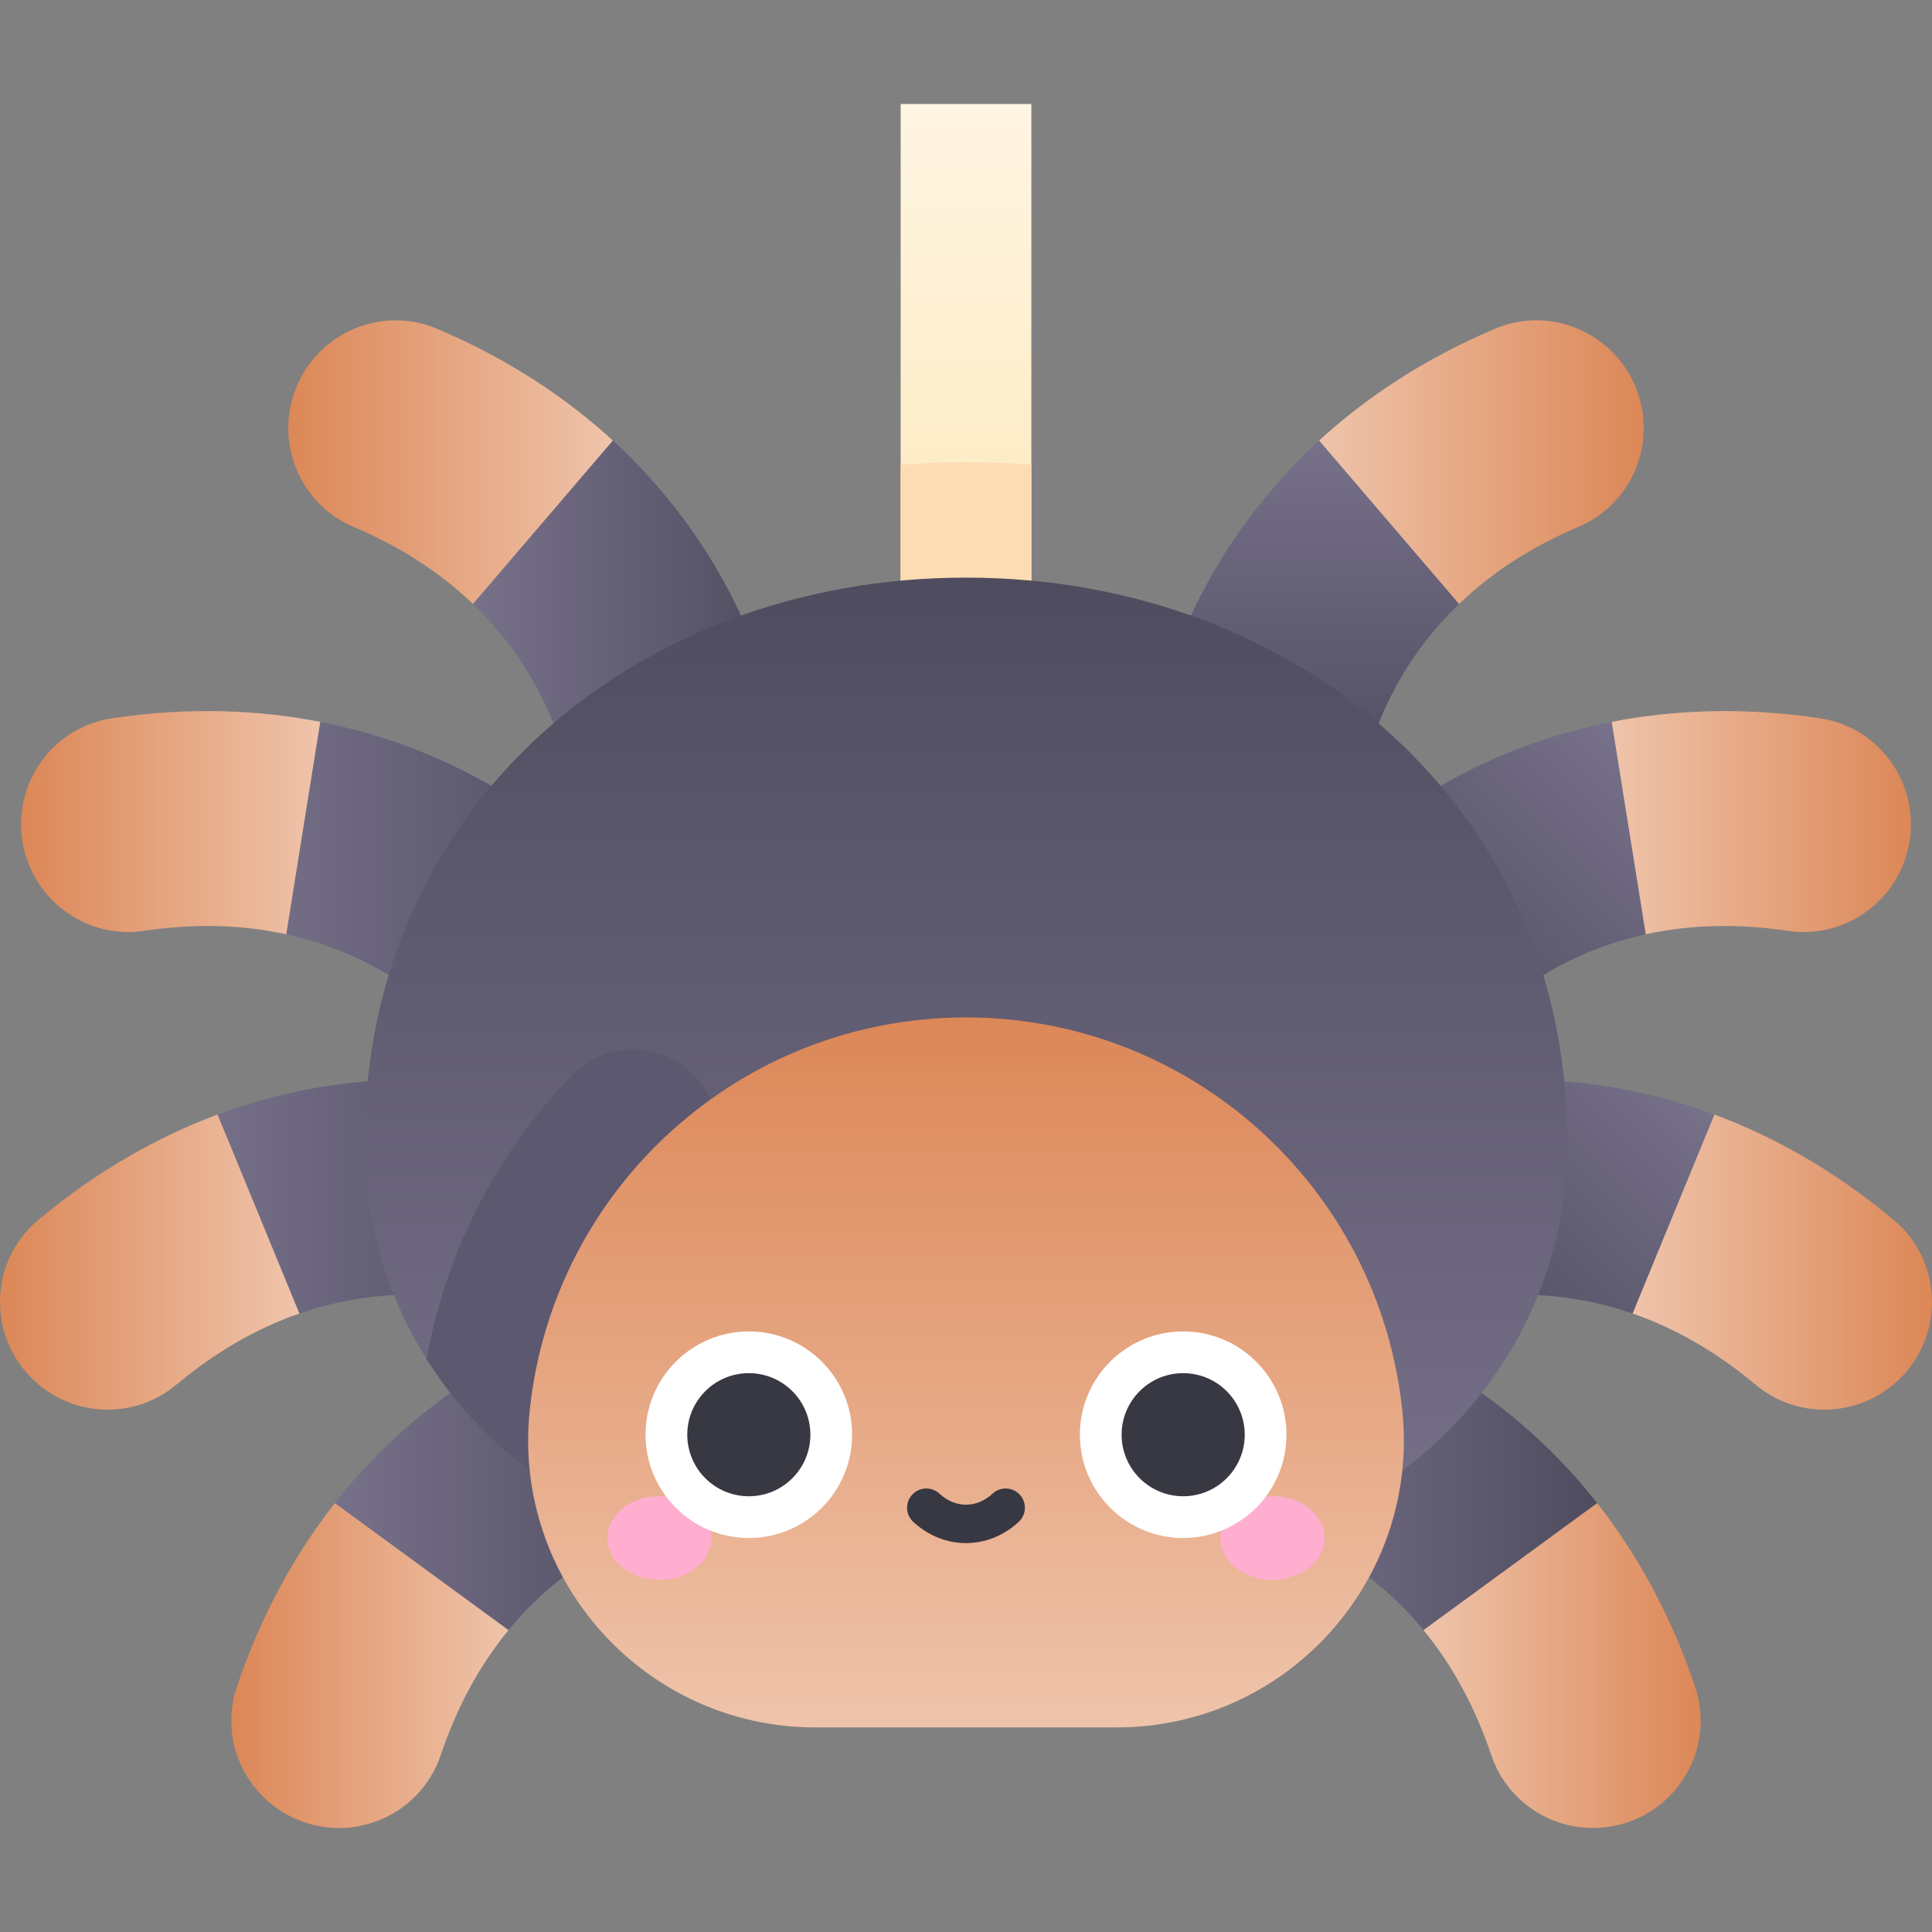 <svg id="Capa_1" enable-background="new 0 0 502 502" height="512" viewBox="0 0 502 502" width="512" xmlns="http://www.w3.org/2000/svg" xmlns:xlink="http://www.w3.org/1999/xlink"><rect x="0" y="0" width="502" height="502" fill="#808080" stroke="none"/><linearGradient id="SVGID_1_" gradientUnits="userSpaceOnUse" x1="251" x2="251" y1="181.778" y2="27.026"><stop offset="0" stop-color="#fbe7b4"/><stop offset="1" stop-color="#fff5e3"/></linearGradient><linearGradient id="lg1"><stop offset="0" stop-color="#77718a"/><stop offset="1" stop-color="#4f4c5f"/></linearGradient><linearGradient id="SVGID_2_" gradientUnits="userSpaceOnUse" x1="87.009" x2="177.569" xlink:href="#lg1" y1="381.43" y2="381.43"/><linearGradient id="SVGID_3_" gradientUnits="userSpaceOnUse" x1="50.661" x2="153.099" xlink:href="#lg1" y1="310.917" y2="310.917"/><linearGradient id="SVGID_4_" gradientUnits="userSpaceOnUse" x1="61.881" x2="166.118" xlink:href="#lg1" y1="228.777" y2="228.777"/><linearGradient id="SVGID_5_" gradientUnits="userSpaceOnUse" x1="122.889" x2="204.092" xlink:href="#lg1" y1="159.463" y2="159.463"/><linearGradient id="lg2"><stop offset="0" stop-color="#dc8757"/><stop offset="1" stop-color="#efc4ab"/></linearGradient><linearGradient id="SVGID_6_" gradientUnits="userSpaceOnUse" x1="60.091" x2="132.126" xlink:href="#lg2" y1="432.764" y2="432.764"/><linearGradient id="SVGID_7_" gradientUnits="userSpaceOnUse" x1="0" x2="77.79" xlink:href="#lg2" y1="327.935" y2="327.935"/><linearGradient id="SVGID_8_" gradientUnits="userSpaceOnUse" x1="5.47" x2="83.223" xlink:href="#lg2" y1="213.762" y2="213.762"/><linearGradient id="SVGID_9_" gradientUnits="userSpaceOnUse" x1="74.903" x2="159.241" xlink:href="#lg2" y1="120.079" y2="120.079"/><linearGradient id="SVGID_10_" gradientUnits="userSpaceOnUse" x1="324.431" x2="414.991" xlink:href="#lg1" y1="381.43" y2="381.43"/><linearGradient id="lg3"><stop offset="0" stop-color="#4f4c5f"/><stop offset="1" stop-color="#77718a"/></linearGradient><linearGradient id="SVGID_11_" gradientUnits="userSpaceOnUse" x1="367.463" x2="430.371" xlink:href="#lg3" y1="337.401" y2="274.493"/><linearGradient id="SVGID_12_" gradientUnits="userSpaceOnUse" x1="359.905" x2="426.127" xlink:href="#lg3" y1="261.136" y2="194.914"/><linearGradient id="SVGID_13_" gradientUnits="userSpaceOnUse" x1="338.51" x2="338.51" xlink:href="#lg3" y1="204.46" y2="114.465"/><linearGradient id="SVGID_14_" gradientUnits="userSpaceOnUse" x1="251" x2="251" xlink:href="#lg1" y1="403.41" y2="150.084"/><linearGradient id="lg4"><stop offset="0" stop-color="#efc4ab"/><stop offset="1" stop-color="#dc8757"/></linearGradient><linearGradient id="SVGID_15_" gradientUnits="userSpaceOnUse" x1="251" x2="251" xlink:href="#lg4" y1="448.844" y2="264.358"/><linearGradient id="SVGID_16_" gradientUnits="userSpaceOnUse" x1="369.874" x2="441.909" xlink:href="#lg4" y1="432.764" y2="432.764"/><linearGradient id="SVGID_17_" gradientUnits="userSpaceOnUse" x1="424.21" x2="502" xlink:href="#lg4" y1="327.935" y2="327.935"/><linearGradient id="SVGID_18_" gradientUnits="userSpaceOnUse" x1="418.777" x2="496.53" xlink:href="#lg4" y1="213.762" y2="213.762"/><linearGradient id="SVGID_19_" gradientUnits="userSpaceOnUse" x1="342.759" x2="427.097" xlink:href="#lg4" y1="120.079" y2="120.079"/><g><path d="m234.02 27.026h33.961v154.752h-33.961z" fill="url(#SVGID_1_)"/><path d="m251 120.083c-5.711 0-11.374.237-16.98.684v61.01h33.961v-61.01c-5.607-.446-11.27-.684-16.981-.684z" fill="#fddcb4"/><path d="m177.569 394.492c-2.217.489-15.854 3.715-30.232 14.505-5.657 4.245-10.722 9.102-15.211 14.56l-33.786-3.241-11.331-29.762c9.838-12.505 20.383-21.76 29.873-28.498 25.643-18.194 49.364-22.347 51.981-22.753z" fill="url(#SVGID_2_)"/><path d="m131.722 340.215c-2.146-.74-15.462-5.105-33.358-3.405-7.041.668-13.896 2.168-20.574 4.481l-27.129-20.398 5.868-31.301c14.918-5.532 28.743-7.923 40.355-8.719 31.369-2.136 53.771 6.701 56.215 7.72z" fill="url(#SVGID_3_)"/><path d="m120.943 269.989c-1.445-1.751-10.525-12.425-26.677-20.314-6.355-3.105-12.985-5.403-19.889-6.916l-12.495-31.558 21.341-23.637c15.612 3.067 28.653 8.242 38.973 13.624 27.873 14.549 42.37 33.78 43.922 35.924z" fill="url(#SVGID_4_)"/><path d="m148.399 204.46c-.318-2.248-2.494-16.091-12.154-31.251-3.8-5.965-8.257-11.386-13.356-16.279l5.812-33.44 30.54-9.024c11.717 10.764 20.14 21.985 26.134 31.962 16.182 26.958 18.512 50.927 18.717 53.567z" fill="url(#SVGID_5_)"/><path d="m132.126 423.558c-7.527 9.153-13.406 19.999-17.608 32.466-2.165 6.453-6.525 11.644-12.012 14.947s-12.122 4.725-18.845 3.649c-16.973-2.717-27.602-20.013-22.116-36.312 6.602-19.612 15.692-35.295 25.464-47.753z" fill="url(#SVGID_6_)"/><path d="m77.79 341.291c-11.197 3.88-21.873 10.063-31.964 18.504-5.215 4.375-11.643 6.527-18.048 6.481s-12.806-2.296-17.979-6.723c-13.06-11.176-13.1-31.477.087-42.517 15.867-13.283 31.806-21.917 46.644-27.443z" fill="url(#SVGID_7_)"/><path d="m74.377 242.759c-11.576-2.535-23.91-2.832-36.923-.898-6.731 1.01-13.338-.509-18.777-3.891s-9.725-8.642-11.828-15.118c-5.307-16.349 5.254-33.687 22.264-36.222 20.467-3.05 38.569-2.096 54.11.934z" fill="url(#SVGID_8_)"/><path d="m122.889 156.93c-8.552-8.204-18.917-14.895-31.027-20.036-6.269-2.651-11.112-7.395-13.986-13.119-2.875-5.724-3.786-12.447-2.199-19.069 4.005-16.715 22.063-25.993 37.895-19.278 19.05 8.08 33.994 18.342 45.669 29.037z" fill="url(#SVGID_9_)"/><path d="m324.431 394.492c2.217.489 15.854 3.715 30.232 14.505 5.657 4.245 10.722 9.102 15.211 14.56l33.786-3.241 11.331-29.762c-9.838-12.505-20.383-21.76-29.873-28.498-25.643-18.194-49.364-22.347-51.981-22.753z" fill="url(#SVGID_10_)"/><path d="m370.278 340.215c2.146-.74 15.462-5.105 33.358-3.405 7.041.668 13.896 2.168 20.574 4.481l27.129-20.398-5.868-31.301c-14.918-5.532-28.743-7.923-40.355-8.719-31.369-2.136-53.771 6.701-56.215 7.72z" fill="url(#SVGID_11_)"/><path d="m381.057 269.989c1.445-1.751 10.525-12.425 26.677-20.314 6.355-3.105 12.985-5.403 19.889-6.916l12.495-31.558-21.341-23.637c-15.612 3.067-28.653 8.242-38.973 13.624-27.873 14.549-42.37 33.78-43.922 35.924z" fill="url(#SVGID_12_)"/><path d="m353.601 204.46c.318-2.248 2.494-16.091 12.154-31.251 3.8-5.965 8.257-11.386 13.356-16.279l-5.812-33.44-30.54-9.024c-11.717 10.764-20.14 21.985-26.134 31.962-16.182 26.958-18.512 50.927-18.717 53.567z" fill="url(#SVGID_13_)"/><path d="m251 150.084c-86.274 0-156.213 59.93-156.213 146.204 0 1.037.01 2.071.03 3.103 1.129 57.947 49.146 104.019 107.104 104.019h98.157c57.958 0 105.975-46.072 107.104-104.019.02-1.032.03-2.066.03-3.103.001-86.274-69.938-146.204-156.212-146.204z" fill="url(#SVGID_14_)"/><path d="m186.486 292.856c-.447-5.173-2.702-10.022-6.369-13.698-8.711-8.731-22.908-8.659-31.485.205-19.419 20.069-32.722 45.604-37.778 73.786 18.001 28.676 49.398 48.157 85.173 50.097z" fill="#5c586f"/><path d="m364.351 366.35c-6.134-57.986-55.041-101.992-113.35-101.992-58.309 0-107.216 44.006-113.35 101.992-4.663 44.084 29.897 82.494 74.228 82.494h78.246c44.328 0 78.889-38.41 74.226-82.494z" fill="url(#SVGID_15_)"/><g><ellipse cx="171.369" cy="399.622" fill="#ffaecf" rx="13.534" ry="10.876"/><ellipse cx="330.631" cy="399.622" fill="#ffaecf" rx="13.533" ry="10.876"/><circle cx="194.571" cy="372.786" fill="#fff" r="26.836"/><circle cx="307.429" cy="372.786" fill="#fff" r="26.836"/><g fill="#383842"><g><circle cx="194.571" cy="372.786" r="15.994"/><circle cx="307.429" cy="372.786" r="15.994"/></g><path d="m251 400.949c-4.868 0-9.736-1.841-13.707-5.523-2.025-1.877-2.145-5.041-.267-7.066 1.877-2.025 5.042-2.144 7.065-.267 4.133 3.831 9.684 3.831 13.816 0 2.024-1.876 5.188-1.759 7.065.267 1.878 2.025 1.759 5.188-.267 7.066-3.969 3.681-8.837 5.523-13.705 5.523z"/></g></g><path d="m369.874 423.558c7.527 9.153 13.406 19.999 17.608 32.466 2.165 6.453 6.525 11.644 12.012 14.947s12.122 4.725 18.845 3.649c16.973-2.717 27.602-20.013 22.116-36.312-6.602-19.612-15.692-35.295-25.464-47.753z" fill="url(#SVGID_16_)"/><path d="m424.21 341.291c11.197 3.88 21.873 10.063 31.964 18.504 5.215 4.375 11.643 6.527 18.048 6.481s12.806-2.296 17.979-6.723c13.06-11.176 13.1-31.477-.087-42.517-15.867-13.283-31.806-21.917-46.644-27.443z" fill="url(#SVGID_17_)"/><path d="m427.623 242.759c11.576-2.535 23.91-2.832 36.923-.898 6.731 1.01 13.338-.509 18.777-3.891s9.725-8.642 11.828-15.118c5.307-16.349-5.254-33.687-22.264-36.222-20.467-3.05-38.569-2.096-54.11.934z" fill="url(#SVGID_18_)"/><path d="m379.111 156.93c8.552-8.204 18.917-14.895 31.027-20.036 6.269-2.651 11.112-7.395 13.986-13.119 2.875-5.724 3.786-12.447 2.199-19.069-4.005-16.715-22.063-25.993-37.895-19.278-19.05 8.08-33.994 18.342-45.669 29.037z" fill="url(#SVGID_19_)"/></g></svg>